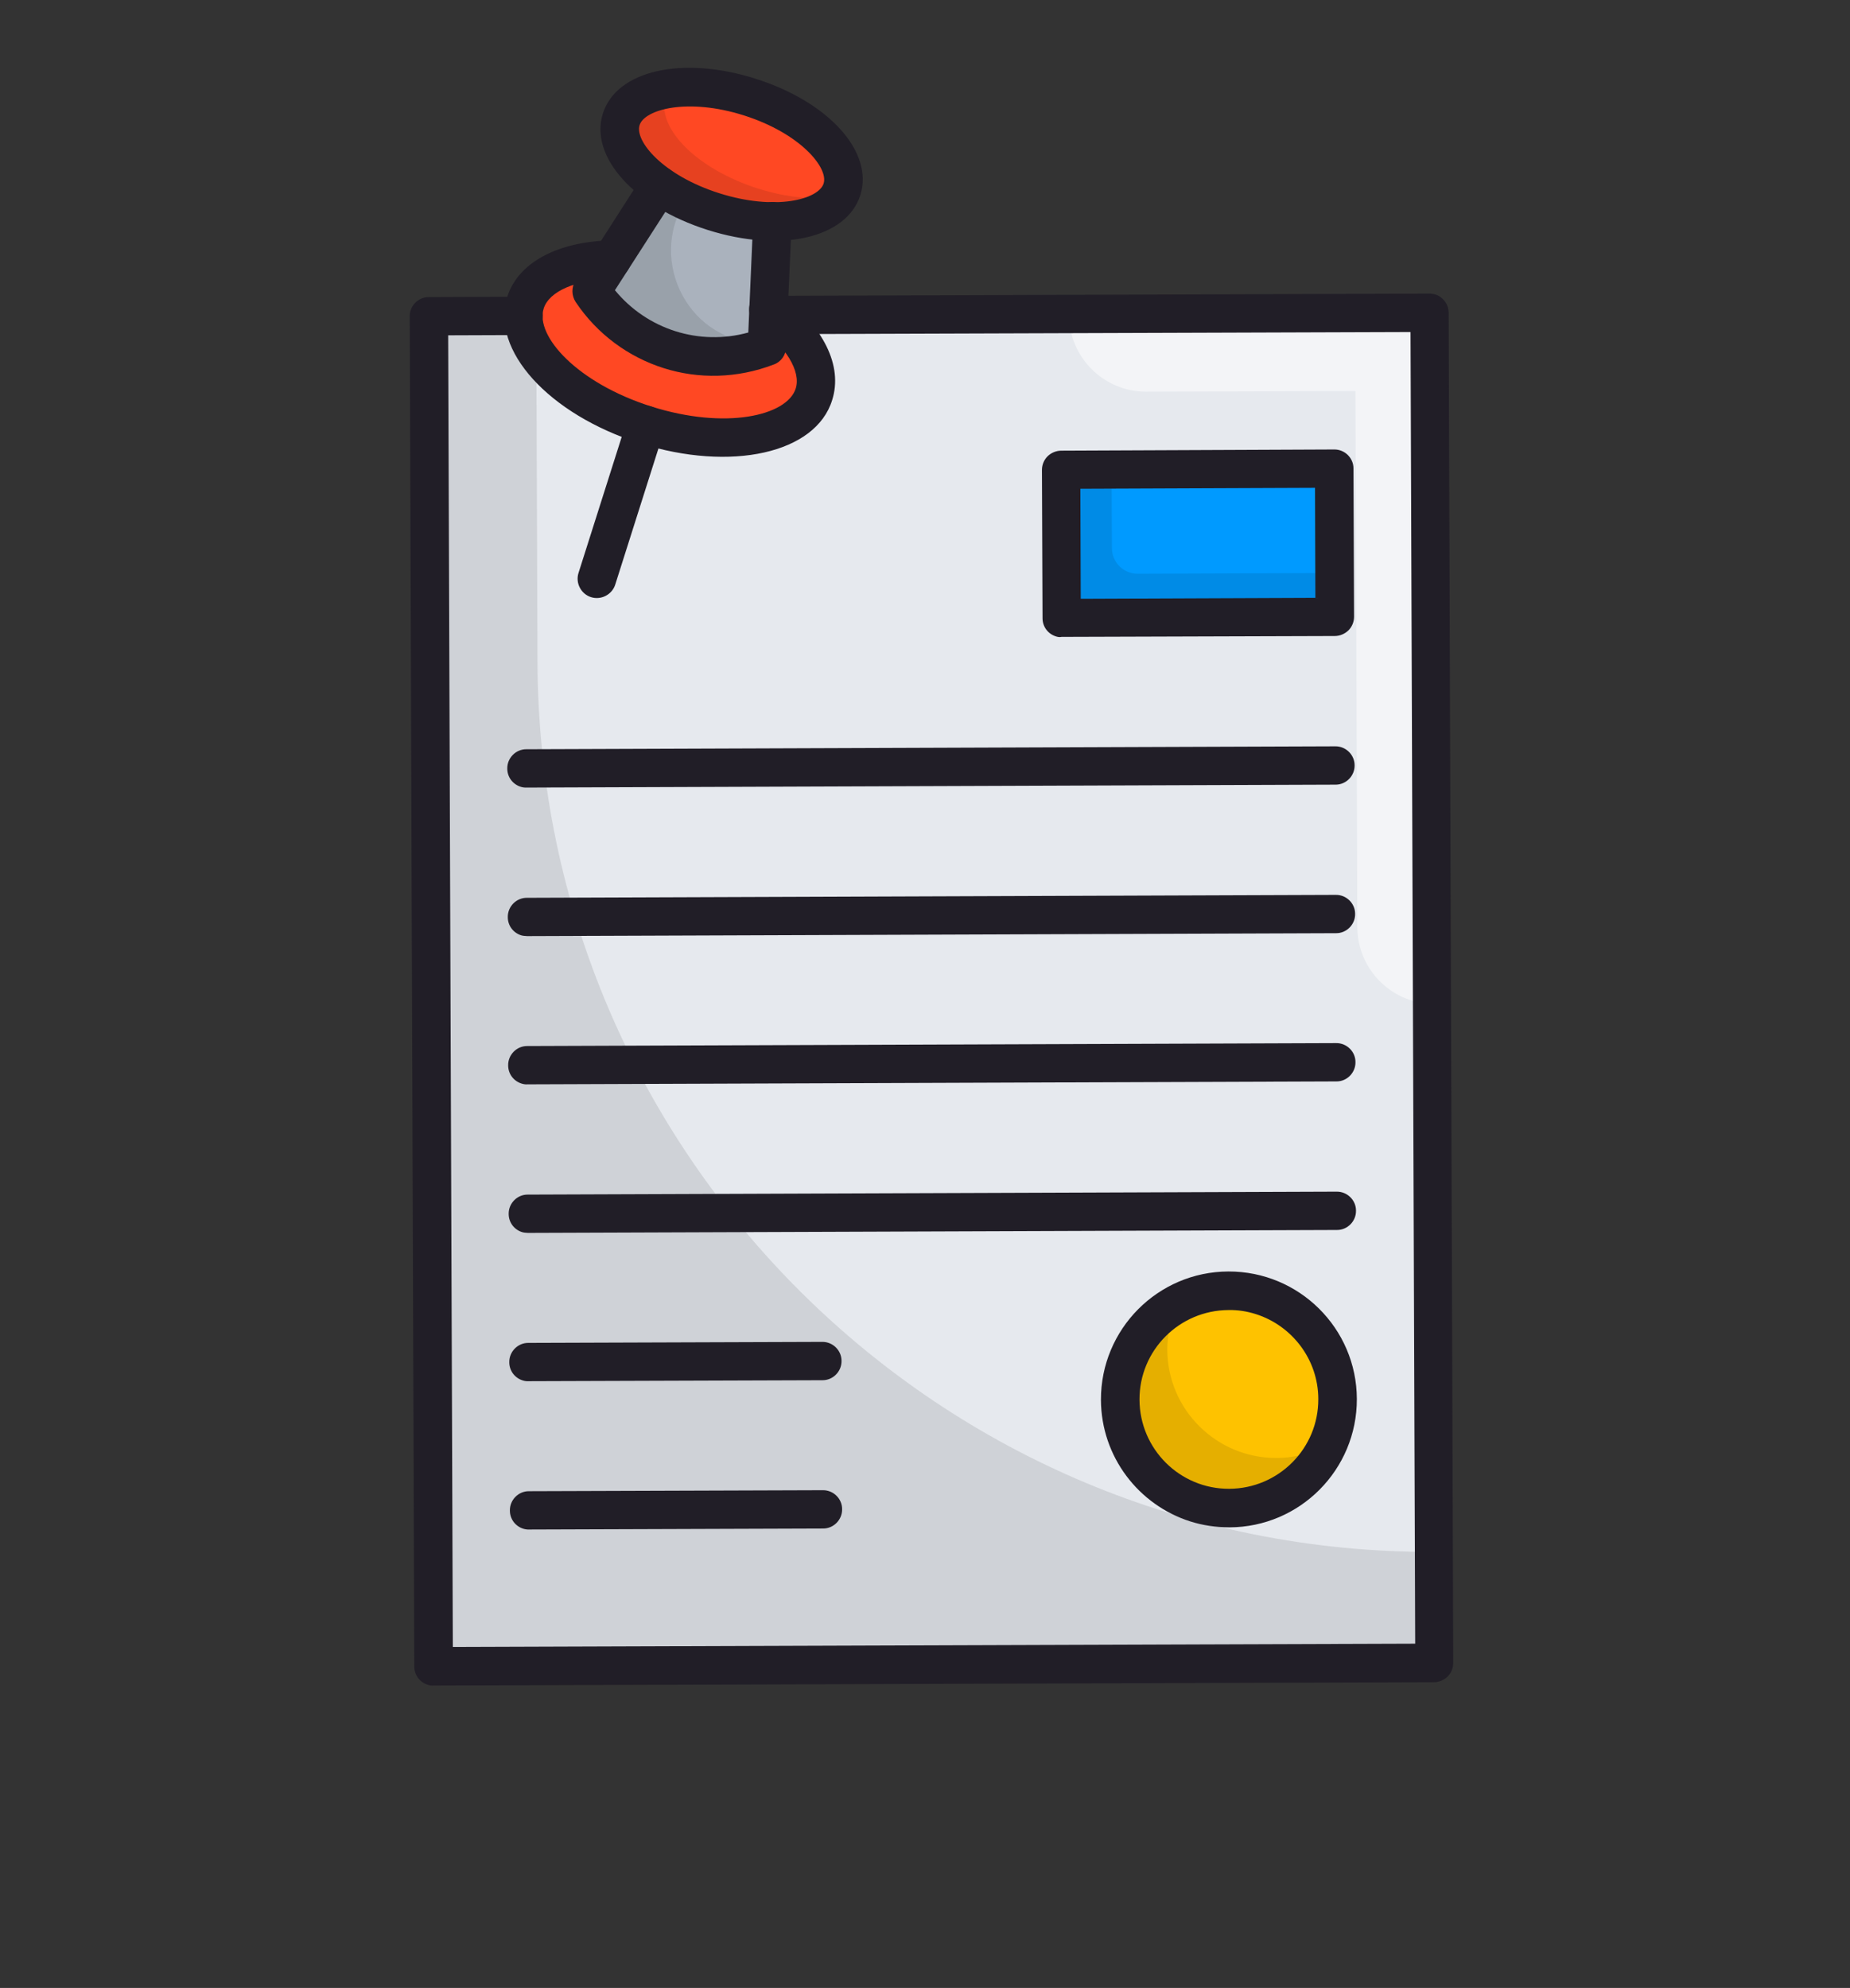<svg width="107" height="115" viewBox="0 0 107 115" fill="none" xmlns="http://www.w3.org/2000/svg">
<rect x="0" y="0" width="107" height="115" fill="#333333" stroke="none"/>
<path d="M82.952 93.237L82.707 21.061C82.698 19.422 81.373 18.098 79.72 18.103L27.769 18.286C26.13 18.295 24.806 19.62 24.811 21.273L25.061 93.435C25.07 95.074 26.395 96.398 28.048 96.393L79.999 96.21C81.638 96.201 82.962 94.876 82.952 93.237Z" fill="#E6E9EE"/>
<g opacity="0.1">
<path d="M82.952 93.237L82.944 89.776C54.403 89.879 31.171 66.819 31.087 38.267L31.014 18.272L27.769 18.286C26.13 18.295 24.806 19.62 24.811 21.273L25.061 93.435C25.07 95.074 26.395 96.398 28.048 96.393L79.999 96.211C81.638 96.201 82.962 94.876 82.952 93.237Z" fill="black"/>
</g>
<path d="M41.263 12.239C44.788 13.358 48.117 12.782 48.697 10.953C49.278 9.124 46.89 6.734 43.365 5.616C39.84 4.497 36.511 5.073 35.931 6.902C35.35 8.731 37.738 11.12 41.263 12.239Z" fill="#FF4823"/>
<g opacity="0.1">
<path d="M43.836 10.906C40.312 9.788 37.924 7.394 38.504 5.568C38.553 5.413 38.645 5.27 38.737 5.128C37.298 5.342 36.236 5.939 35.931 6.902C35.351 8.727 37.739 11.121 41.263 12.239C44.476 13.259 47.504 12.849 48.45 11.389C47.128 11.577 45.506 11.436 43.836 10.906Z" fill="black"/>
</g>
<path d="M44.453 17.894L44.362 20.047C40.64 21.467 36.437 20.133 34.229 16.831L35.395 15.02C32.851 15.085 30.891 15.958 30.397 17.515C29.625 19.95 32.732 23.117 37.346 24.581C41.96 26.045 46.326 25.25 47.098 22.815C47.592 21.258 46.495 19.415 44.453 17.894Z" fill="#FF4823"/>
<path d="M41.263 12.239C40.074 11.862 39.01 11.337 38.142 10.735L34.224 16.845C36.446 20.151 40.65 21.485 44.358 20.061L44.681 12.81C43.624 12.802 42.452 12.617 41.263 12.239Z" fill="#AAB2BD"/>
<g opacity="0.1">
<path d="M44.373 19.816C44.308 19.827 44.247 19.823 44.185 19.819C39.947 19.969 37.379 15.151 39.662 11.591C39.108 11.322 38.592 11.033 38.146 10.72L34.229 16.831C36.451 20.137 40.654 21.471 44.363 20.047L44.373 19.816Z" fill="black"/>
</g>
<path d="M77.206 34.224L77.181 28.608C77.178 27.781 76.516 27.119 75.69 27.122L62.856 27.162C62.029 27.164 61.367 27.826 61.37 28.653L61.395 34.269C61.397 35.096 62.059 35.758 62.886 35.755L75.72 35.715C76.532 35.708 77.199 35.032 77.206 34.224Z" fill="#009AFF"/>
<g opacity="0.1">
<path d="M77.204 33.148L65.803 33.191C64.976 33.194 64.314 32.532 64.311 31.705L64.293 27.15L62.856 27.162C62.029 27.164 61.367 27.826 61.37 28.653L61.395 34.269C61.397 35.096 62.059 35.758 62.886 35.755L75.72 35.715C76.546 35.713 77.208 35.05 77.206 34.224L77.204 33.148Z" fill="black"/>
</g>
<path d="M69.172 86.932C72.478 87.982 76.009 86.152 77.058 82.846C78.108 79.539 76.278 76.008 72.972 74.959C69.665 73.909 66.134 75.739 65.085 79.046C64.035 82.352 65.865 85.883 69.172 86.932Z" fill="#FEC200"/>
<g opacity="0.1">
<path d="M73.826 84.343C70.351 84.347 67.53 81.551 67.513 78.071C67.518 77.123 67.735 76.241 68.099 75.438C66.124 76.509 64.768 78.571 64.784 80.975C64.787 84.451 67.622 87.251 71.097 87.248C73.623 87.239 75.785 85.729 76.778 83.582C75.897 84.05 74.901 84.342 73.826 84.343Z" fill="black"/>
</g>
<g opacity="0.5">
<path d="M82.707 21.061C82.698 19.422 81.373 18.098 79.72 18.103L61.829 18.174C61.824 18.188 61.82 18.202 61.829 18.221C61.842 20.686 63.847 22.663 66.294 22.66L78.395 22.621L78.505 53.643C78.515 55.624 79.822 57.301 81.619 57.871C82.016 57.997 82.416 58.062 82.848 58.074L82.707 21.061Z" fill="white"/>
</g>
<path d="M40.926 13.301C36.68 11.953 34.079 9.056 34.869 6.565C35.66 4.074 39.456 3.207 43.702 4.554C47.948 5.901 50.549 8.799 49.759 11.29C48.968 13.781 45.158 14.644 40.926 13.301ZM43.028 6.677C39.787 5.648 37.284 6.319 36.992 7.239C36.7 8.159 38.344 10.145 41.6 11.178C44.855 12.211 47.344 11.536 47.636 10.616C47.928 9.696 46.269 7.706 43.028 6.677Z" fill="#211E27"/>
<path d="M34.184 34.545C33.604 34.361 33.275 33.727 33.459 33.147L36.285 24.244C36.469 23.664 37.103 23.335 37.683 23.52C38.263 23.704 38.592 24.338 38.408 24.918L35.583 33.821C35.398 34.401 34.764 34.729 34.184 34.545Z" fill="#211E27"/>
<path d="M37.009 25.643C31.73 23.967 28.361 20.25 29.336 17.178C29.964 15.197 32.22 13.981 35.36 13.902C35.971 13.894 36.49 14.37 36.494 14.995C36.503 15.605 36.012 16.119 35.402 16.128C33.313 16.182 31.763 16.843 31.445 17.848C30.941 19.433 33.38 22.154 37.669 23.515C41.958 24.876 45.519 24.059 46.023 22.474C46.337 21.483 45.457 20.035 43.781 18.787C43.287 18.428 43.183 17.725 43.542 17.231C43.901 16.738 44.604 16.634 45.098 16.993C47.633 18.872 48.76 21.162 48.131 23.143C47.185 26.224 42.289 27.318 37.009 25.643Z" fill="#211E27"/>
<path d="M38.388 21.297C36.364 20.655 34.551 19.348 33.294 17.469C33.054 17.096 33.047 16.627 33.276 16.248L37.194 10.138C37.529 9.621 38.213 9.48 38.734 9.801C39.251 10.136 39.406 10.824 39.071 11.341L35.566 16.788C37.431 19.062 40.446 20.019 43.28 19.236L43.562 12.751C43.586 12.135 44.11 11.663 44.725 11.687C45.341 11.711 45.813 12.235 45.789 12.85L45.467 20.101C45.45 20.547 45.169 20.941 44.749 21.088C42.638 21.898 40.398 21.935 38.388 21.297Z" fill="#211E27"/>
<path d="M30.262 88.434C29.809 88.29 29.489 87.877 29.491 87.379C29.482 86.769 29.986 86.259 30.592 86.264L47.592 86.207C48.202 86.198 48.712 86.702 48.706 87.308C48.715 87.918 48.211 88.428 47.605 88.423L30.606 88.481C30.479 88.487 30.361 88.465 30.262 88.434Z" fill="#211E27"/>
<path d="M30.227 79.855C29.774 79.711 29.454 79.297 29.456 78.8C29.447 78.189 29.952 77.68 30.558 77.685L47.557 77.627C48.167 77.618 48.677 78.123 48.672 78.729C48.681 79.339 48.176 79.849 47.57 79.844L30.571 79.901C30.444 79.908 30.34 79.891 30.227 79.855Z" fill="#211E27"/>
<path d="M30.192 71.275C29.74 71.132 29.419 70.718 29.421 70.22C29.412 69.61 29.917 69.1 30.523 69.106L77.313 68.936C77.923 68.928 78.433 69.432 78.428 70.038C78.437 70.648 77.932 71.158 77.326 71.153L30.536 71.322C30.414 71.314 30.306 71.311 30.192 71.275Z" fill="#211E27"/>
<path d="M30.162 62.682C29.709 62.538 29.389 62.125 29.391 61.627C29.382 61.016 29.887 60.507 30.492 60.512L77.283 60.343C77.893 60.334 78.403 60.839 78.397 61.444C78.406 62.055 77.902 62.565 77.296 62.559L30.506 62.728C30.393 62.739 30.276 62.718 30.162 62.682Z" fill="#211E27"/>
<path d="M30.142 54.107C29.689 53.963 29.368 53.55 29.37 53.052C29.361 52.441 29.866 51.932 30.472 51.937L77.262 51.768C77.873 51.759 78.382 52.264 78.377 52.87C78.386 53.48 77.881 53.99 77.275 53.984L30.485 54.153C30.363 54.146 30.241 54.138 30.142 54.107Z" fill="#211E27"/>
<path d="M30.111 45.513C29.659 45.369 29.338 44.956 29.34 44.458C29.331 43.848 29.836 43.338 30.442 43.343L77.232 43.174C77.842 43.166 78.352 43.67 78.347 44.276C78.356 44.886 77.851 45.396 77.245 45.391L30.455 45.56C30.328 45.566 30.21 45.545 30.111 45.513Z" fill="#211E27"/>
<path d="M61.07 36.815C60.617 36.671 60.296 36.258 60.298 35.76L60.264 27.18C60.264 26.884 60.387 26.596 60.59 26.396C60.794 26.196 61.083 26.07 61.379 26.07L77.167 26.002C77.777 25.993 78.287 26.497 78.282 27.103L78.316 35.682C78.316 35.978 78.193 36.267 77.99 36.467C77.786 36.667 77.496 36.793 77.201 36.793L61.403 36.843C61.286 36.868 61.183 36.851 61.07 36.815ZM62.486 28.275L62.508 34.638L76.079 34.583L76.058 28.22L62.486 28.275Z" fill="#211E27"/>
<path d="M68.844 88.013C65.858 87.065 63.69 84.274 63.676 80.982C63.664 76.897 66.964 73.566 71.049 73.554C75.135 73.542 78.465 76.842 78.477 80.928C78.489 85.013 75.189 88.344 71.103 88.356C70.31 88.353 69.552 88.237 68.844 88.013ZM72.635 76.02C72.139 75.863 71.607 75.772 71.058 75.785C68.203 75.798 65.893 78.118 65.906 80.973C65.919 83.828 68.24 86.138 71.095 86.125C73.95 86.112 76.26 83.792 76.247 80.936C76.246 78.631 74.715 76.68 72.635 76.02Z" fill="#211E27"/>
<path d="M24.734 97.46C24.281 97.316 23.96 96.903 23.962 96.405L23.698 18.302C23.689 17.692 24.193 17.182 24.799 17.187L30.275 17.165C30.885 17.156 31.395 17.66 31.39 18.266C31.398 18.877 30.894 19.386 30.288 19.381L25.921 19.397L26.191 95.274L81.852 95.085L81.582 19.208L44.855 19.33C44.244 19.339 43.735 18.834 43.74 18.229C43.731 17.618 44.236 17.108 44.842 17.114L82.677 16.985C82.972 16.985 83.251 17.089 83.461 17.312C83.675 17.52 83.787 17.805 83.787 18.101L84.052 96.204C84.051 96.499 83.929 96.788 83.725 96.988C83.521 97.188 83.232 97.314 82.936 97.314L25.077 97.507C24.965 97.518 24.847 97.496 24.734 97.46Z" fill="#211E27"/>
</svg>
